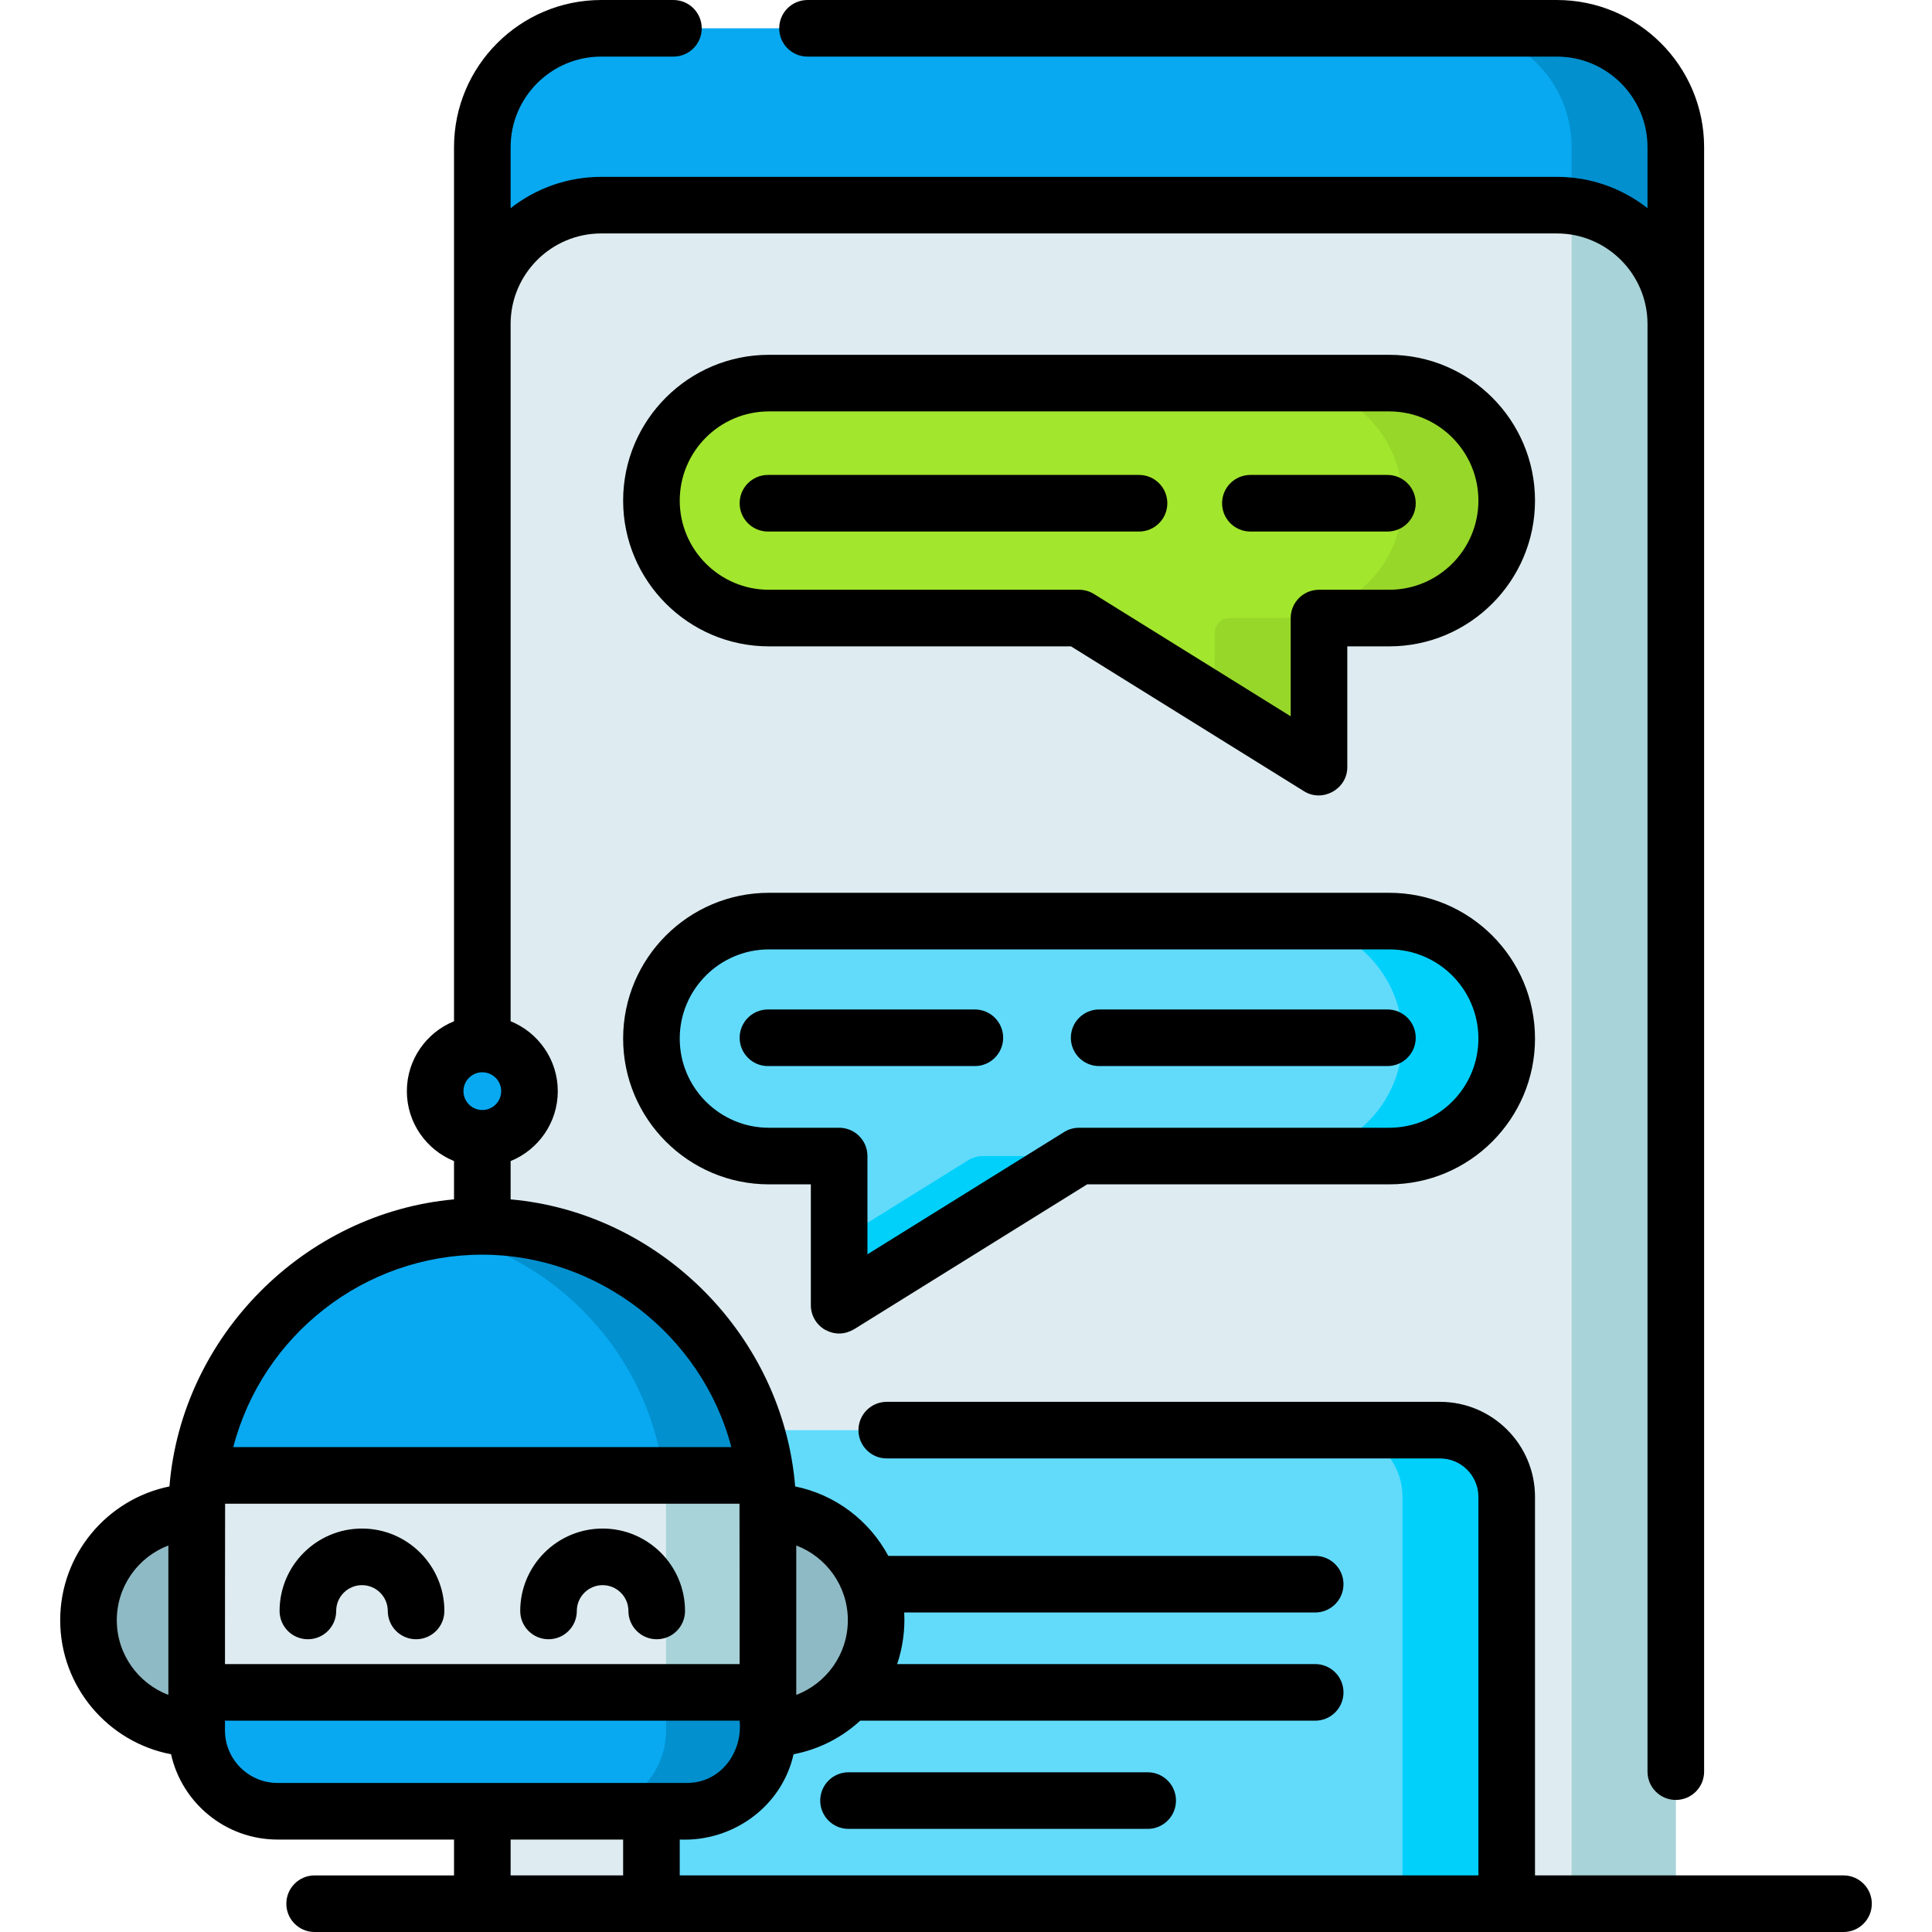 <svg id="Capa_1" enable-background="new 0 0 512 512" height="512" viewBox="0 0 512 512" width="512" xmlns="http://www.w3.org/2000/svg"><g><g><path d="m444.108 85.798-158.144 7.702-158.144-7.623v-46.867c0-17.402 14.107-31.51 31.51-31.51h253.269c17.402 0 31.51 14.107 31.51 31.51v46.788z" fill="#08a9f1"/><path d="m444.11 39.01v46.87l-27.62 7.62v-54.49c0-17.4-14.11-31.51-31.51-31.51h27.62c17.4 0 31.51 14.11 31.51 31.51z" fill="#0290cf"/><path d="m444.11 85.88v418.62h-44.82l-113.33-12.25-113.32 12.25h-44.82v-418.62c0-17.41 14.11-31.51 31.51-31.51h253.27c1.32 0 2.62.08 3.89.24 15.57 1.92 27.62 15.18 27.62 31.27z" fill="#deecf1"/><path d="m444.11 85.88v418.62h-27.62v-449.89c15.57 1.92 27.62 15.18 27.62 31.27z" fill="#a8d3d8"/><path d="m190.318 379h191.292c9.766 0 17.682 7.917 17.682 17.682v107.818h-226.656v-107.818c0-9.765 7.916-17.682 17.682-17.682z" fill="#62dbfb"/><path d="m399.29 396.68v107.82h-27.62v-107.82c0-9.76-7.91-17.68-17.68-17.68h27.62c9.77 0 17.68 7.92 17.68 17.68z" fill="#01d0fb"/><path d="m52.124 400.695 5.542 28.672-5.542 28.672c-15.839 0-28.672-12.834-28.672-28.672s12.834-28.672 28.672-28.672z" fill="#8ebac5"/><path d="m203.515 400.695-5.742 30.38 5.742 26.965c15.839 0 28.672-12.834 28.672-28.672s-12.834-28.673-28.672-28.673z" fill="#8ebac5"/><path d="m399.292 275.234c0 17.194-13.939 31.133-31.133 31.133h-82.196l-63.582 39.531v-39.531h-18.614c-17.194 0-31.133-13.939-31.133-31.133 0-17.194 13.939-31.133 31.133-31.133h164.391c17.195 0 31.134 13.939 31.134 31.133z" fill="#62dbfb"/><path d="m260.484 306.37h25.476l-63.58 39.53v-17.17l34.158-21.233c1.184-.737 2.551-1.127 3.946-1.127z" fill="#01d0fb"/><path d="m399.29 275.23c0 17.2-13.94 31.14-31.13 31.14h-27.62c17.2 0 31.13-13.94 31.13-31.14 0-17.19-13.93-31.13-31.13-31.13h27.62c17.19 0 31.13 13.94 31.13 31.13z" fill="#01d0fb"/><path d="m399.292 132.661c0 17.194-13.939 31.133-31.133 31.133h-18.614v39.531l-63.582-39.531h-82.195c-17.194 0-31.133-13.939-31.133-31.133 0-17.194 13.939-31.133 31.133-31.133h164.391c17.194 0 31.133 13.939 31.133 31.133z" fill="#a2e62e"/><path d="m399.278 133.541c-.469 16.954-14.807 30.249-31.767 30.249h-17.961v39.53l-27.62-17.17v-18.44c0-2.165 1.755-3.92 3.92-3.92h14.043c16.959 0 31.296-13.295 31.765-30.248.487-17.593-13.624-32.012-31.118-32.012h27.62c17.483 0 31.604 14.419 31.118 32.011z" fill="#97d729"/><path d="m195.333 423.667 8.177 24.831v10.062c0 11.84-9.59 21.44-21.43 21.44h-108.52c-11.84 0-21.44-9.6-21.44-21.44v-10.062l8.88-24.831-8.26-32.667c4.76-37.23 36.56-66 75.08-66 20.9 0 39.82 8.47 53.52 22.17 11.55 11.55 19.38 26.81 21.55 43.83z" fill="#08a9f1"/><path d="m195.333 423.667 8.177 24.831v10.062c0 11.84-9.59 21.44-21.43 21.44h-27c11.84 0 21.43-9.6 21.43-21.44v-57.86c0-3.29-.21-6.52-.62-9.7-2.17-17.02-10-32.28-21.55-43.83-10.68-10.68-24.52-18.18-40-20.97 4.37-.79 8.88-1.2 13.48-1.2 20.9 0 39.82 8.47 53.52 22.17 11.55 11.55 19.38 26.81 21.55 43.83z" fill="#0290cf"/><path d="m203.51 400.7v47.8h-151.39v-47.8c0-3.29.21-6.52.62-9.7h150.15c.41 3.18.62 6.41.62 9.7z" fill="#deecf1"/><path d="m203.51 400.7v47.8h-27v-47.8c0-3.29-.21-6.52-.62-9.7h27c.41 3.18.62 6.41.62 9.7z" fill="#a8d3d8"/><circle cx="127.82" cy="289.167" fill="#08a9f1" r="12.5"/></g><g><path d="m488.548 497h-81.756v-100.317c0-13.886-11.297-25.183-25.183-25.183h-146.609c-4.143 0-7.5 3.357-7.5 7.5s3.357 7.5 7.5 7.5h146.609c5.614 0 10.183 4.568 10.183 10.183v100.317h-211.656v-9.5c14.036.606 27.055-8.713 30.168-22.608 6.729-1.283 12.803-4.431 17.658-8.892h120.576c4.143 0 7.5-3.357 7.5-7.5s-3.357-7.5-7.5-7.5h-110.781c1.457-4.276 2.123-9.141 1.869-13.673h108.912c4.143 0 7.5-3.357 7.5-7.5s-3.357-7.5-7.5-7.5h-113.127c-5.01-9.339-13.999-16.238-24.687-18.408-3.221-39.783-35.649-72.541-75.404-76.072v-10.152c7.32-2.974 12.5-10.152 12.5-18.528s-5.18-15.554-12.501-18.528v-184.762c0-13.239 10.771-24.01 24.01-24.01h253.269c13.239 0 24.01 10.771 24.01 24.01v383.623c0 4.143 3.357 7.5 7.5 7.5s7.5-3.357 7.5-7.5v-430.49c0-21.51-17.5-39.01-39.01-39.01h-198.598c-4.143 0-7.5 3.357-7.5 7.5s3.357 7.5 7.5 7.5h198.598c13.239 0 24.01 10.771 24.01 24.01v16.156c-6.626-5.191-14.959-8.298-24.01-8.298h-253.269c-9.051 0-17.384 3.107-24.01 8.298v-16.156c0-13.239 10.771-24.01 24.01-24.01h19.136c4.143 0 7.5-3.357 7.5-7.5s-3.357-7.5-7.5-7.5h-19.136c-21.51 0-39.01 17.5-39.01 39.01v231.63c-7.32 2.974-12.499 10.152-12.499 18.527s5.18 15.553 12.5 18.528v10.148c-39.747 3.591-72.185 36.31-75.415 76.078-16.498 3.354-28.953 17.973-28.953 35.447 0 17.621 12.668 32.332 29.374 35.523 2.896 12.922 14.451 22.61 28.235 22.61h46.759v9.5h-36.94c-4.143 0-7.5 3.357-7.5 7.5s3.357 7.5 7.5 7.5h405.169c4.143 0 7.5-3.357 7.5-7.5s-3.359-7.501-7.501-7.501zm-428.893-98.497v-.003h136.319v.004c.023.732.035 42.496.035 42.496h-136.385s.009-41.785.031-42.497zm151.36 11.064c7.984 3.033 13.673 10.765 13.673 19.8s-5.688 16.767-13.673 19.801zm-88.195-120.4c0-2.757 2.243-5 5-5s5 2.243 5 5-2.243 5-5 5-5-2.243-5-5zm5 43.333c30.653 0 58.238 21.351 65.987 51h-131.983c7.686-29.599 34.679-51 65.996-51zm-96.868 96.867c0-9.034 5.687-16.763 13.668-19.798v38.931.666c-7.981-3.035-13.668-10.765-13.668-19.799zm28.668 29.194c.004-.853.005-1.707.004-2.561h136.386c.829 8.374-5.032 16.5-13.93 16.5h-108.519c-7.687 0-13.941-6.253-13.941-13.939zm75.699 28.939h29.816v9.5h-29.816z"/><path d="m81.593 434.418c4.143 0 7.5-3.357 7.5-7.5 0-3.77 3.066-6.836 6.836-6.836s6.836 3.066 6.836 6.836c0 4.143 3.357 7.5 7.5 7.5s7.5-3.357 7.5-7.5c0-12.04-9.796-21.836-21.836-21.836s-21.836 9.796-21.836 21.836c0 4.143 3.357 7.5 7.5 7.5z"/><path d="m145.365 434.418c4.143 0 7.5-3.357 7.5-7.5 0-3.77 3.066-6.836 6.836-6.836s6.836 3.066 6.836 6.836c0 4.143 3.357 7.5 7.5 7.5s7.5-3.357 7.5-7.5c0-12.04-9.796-21.836-21.836-21.836s-21.836 9.796-21.836 21.836c0 4.143 3.358 7.5 7.5 7.5z"/><path d="m218.738 352.453c2.551 1.318 5.086 1.256 7.604-.187l61.764-38.4h80.054c21.302 0 38.633-17.331 38.633-38.633s-17.331-38.632-38.633-38.632h-164.391c-21.302 0-38.633 17.33-38.633 38.632s17.331 38.633 38.633 38.633h11.113v32.031c0 2.724 1.476 5.233 3.856 6.556zm-14.969-53.587c-13.031 0-23.633-10.602-23.633-23.633 0-13.03 10.602-23.632 23.633-23.632h164.391c13.031 0 23.633 10.602 23.633 23.632 0 13.031-10.602 23.633-23.633 23.633h-82.195c-1.399 0-2.771.392-3.96 1.131l-52.122 32.406v-26.037c0-4.143-3.357-7.5-7.5-7.5z"/><path d="m368.159 94.028h-164.39c-21.302 0-38.633 17.331-38.633 38.633s17.331 38.633 38.633 38.633h80.054l61.764 38.4c4.918 3.06 11.46-.593 11.46-6.369v-32.031h11.113c21.302 0 38.633-17.331 38.633-38.633s-17.332-38.633-38.634-38.633zm0 62.266h-18.613c-4.143 0-7.5 3.357-7.5 7.5v26.037l-52.122-32.406c-1.188-.739-2.561-1.131-3.96-1.131h-82.195c-13.031 0-23.633-10.602-23.633-23.633s10.602-23.633 23.633-23.633h164.391c13.031 0 23.633 10.602 23.633 23.633s-10.603 23.633-23.634 23.633z"/><path d="m301.854 125.862h-98.339c-4.143 0-7.5 3.357-7.5 7.5s3.357 7.5 7.5 7.5h98.339c4.143 0 7.5-3.357 7.5-7.5s-3.358-7.5-7.5-7.5z"/><path d="m265.846 275.02c0-4.143-3.357-7.5-7.5-7.5h-54.831c-4.143 0-7.5 3.357-7.5 7.5s3.357 7.5 7.5 7.5h54.831c4.142 0 7.5-3.358 7.5-7.5z"/><path d="m291.287 282.52h76.396c4.143 0 7.5-3.357 7.5-7.5s-3.357-7.5-7.5-7.5h-76.396c-4.143 0-7.5 3.357-7.5 7.5s3.358 7.5 7.5 7.5z"/><path d="m367.683 125.862h-36.318c-4.143 0-7.5 3.357-7.5 7.5s3.357 7.5 7.5 7.5h36.318c4.143 0 7.5-3.357 7.5-7.5s-3.358-7.5-7.5-7.5z"/><path d="m224.867 469.673c-4.143 0-7.5 3.357-7.5 7.5s3.357 7.5 7.5 7.5h79.278c4.143 0 7.5-3.357 7.5-7.5s-3.357-7.5-7.5-7.5z"/></g></g></svg>